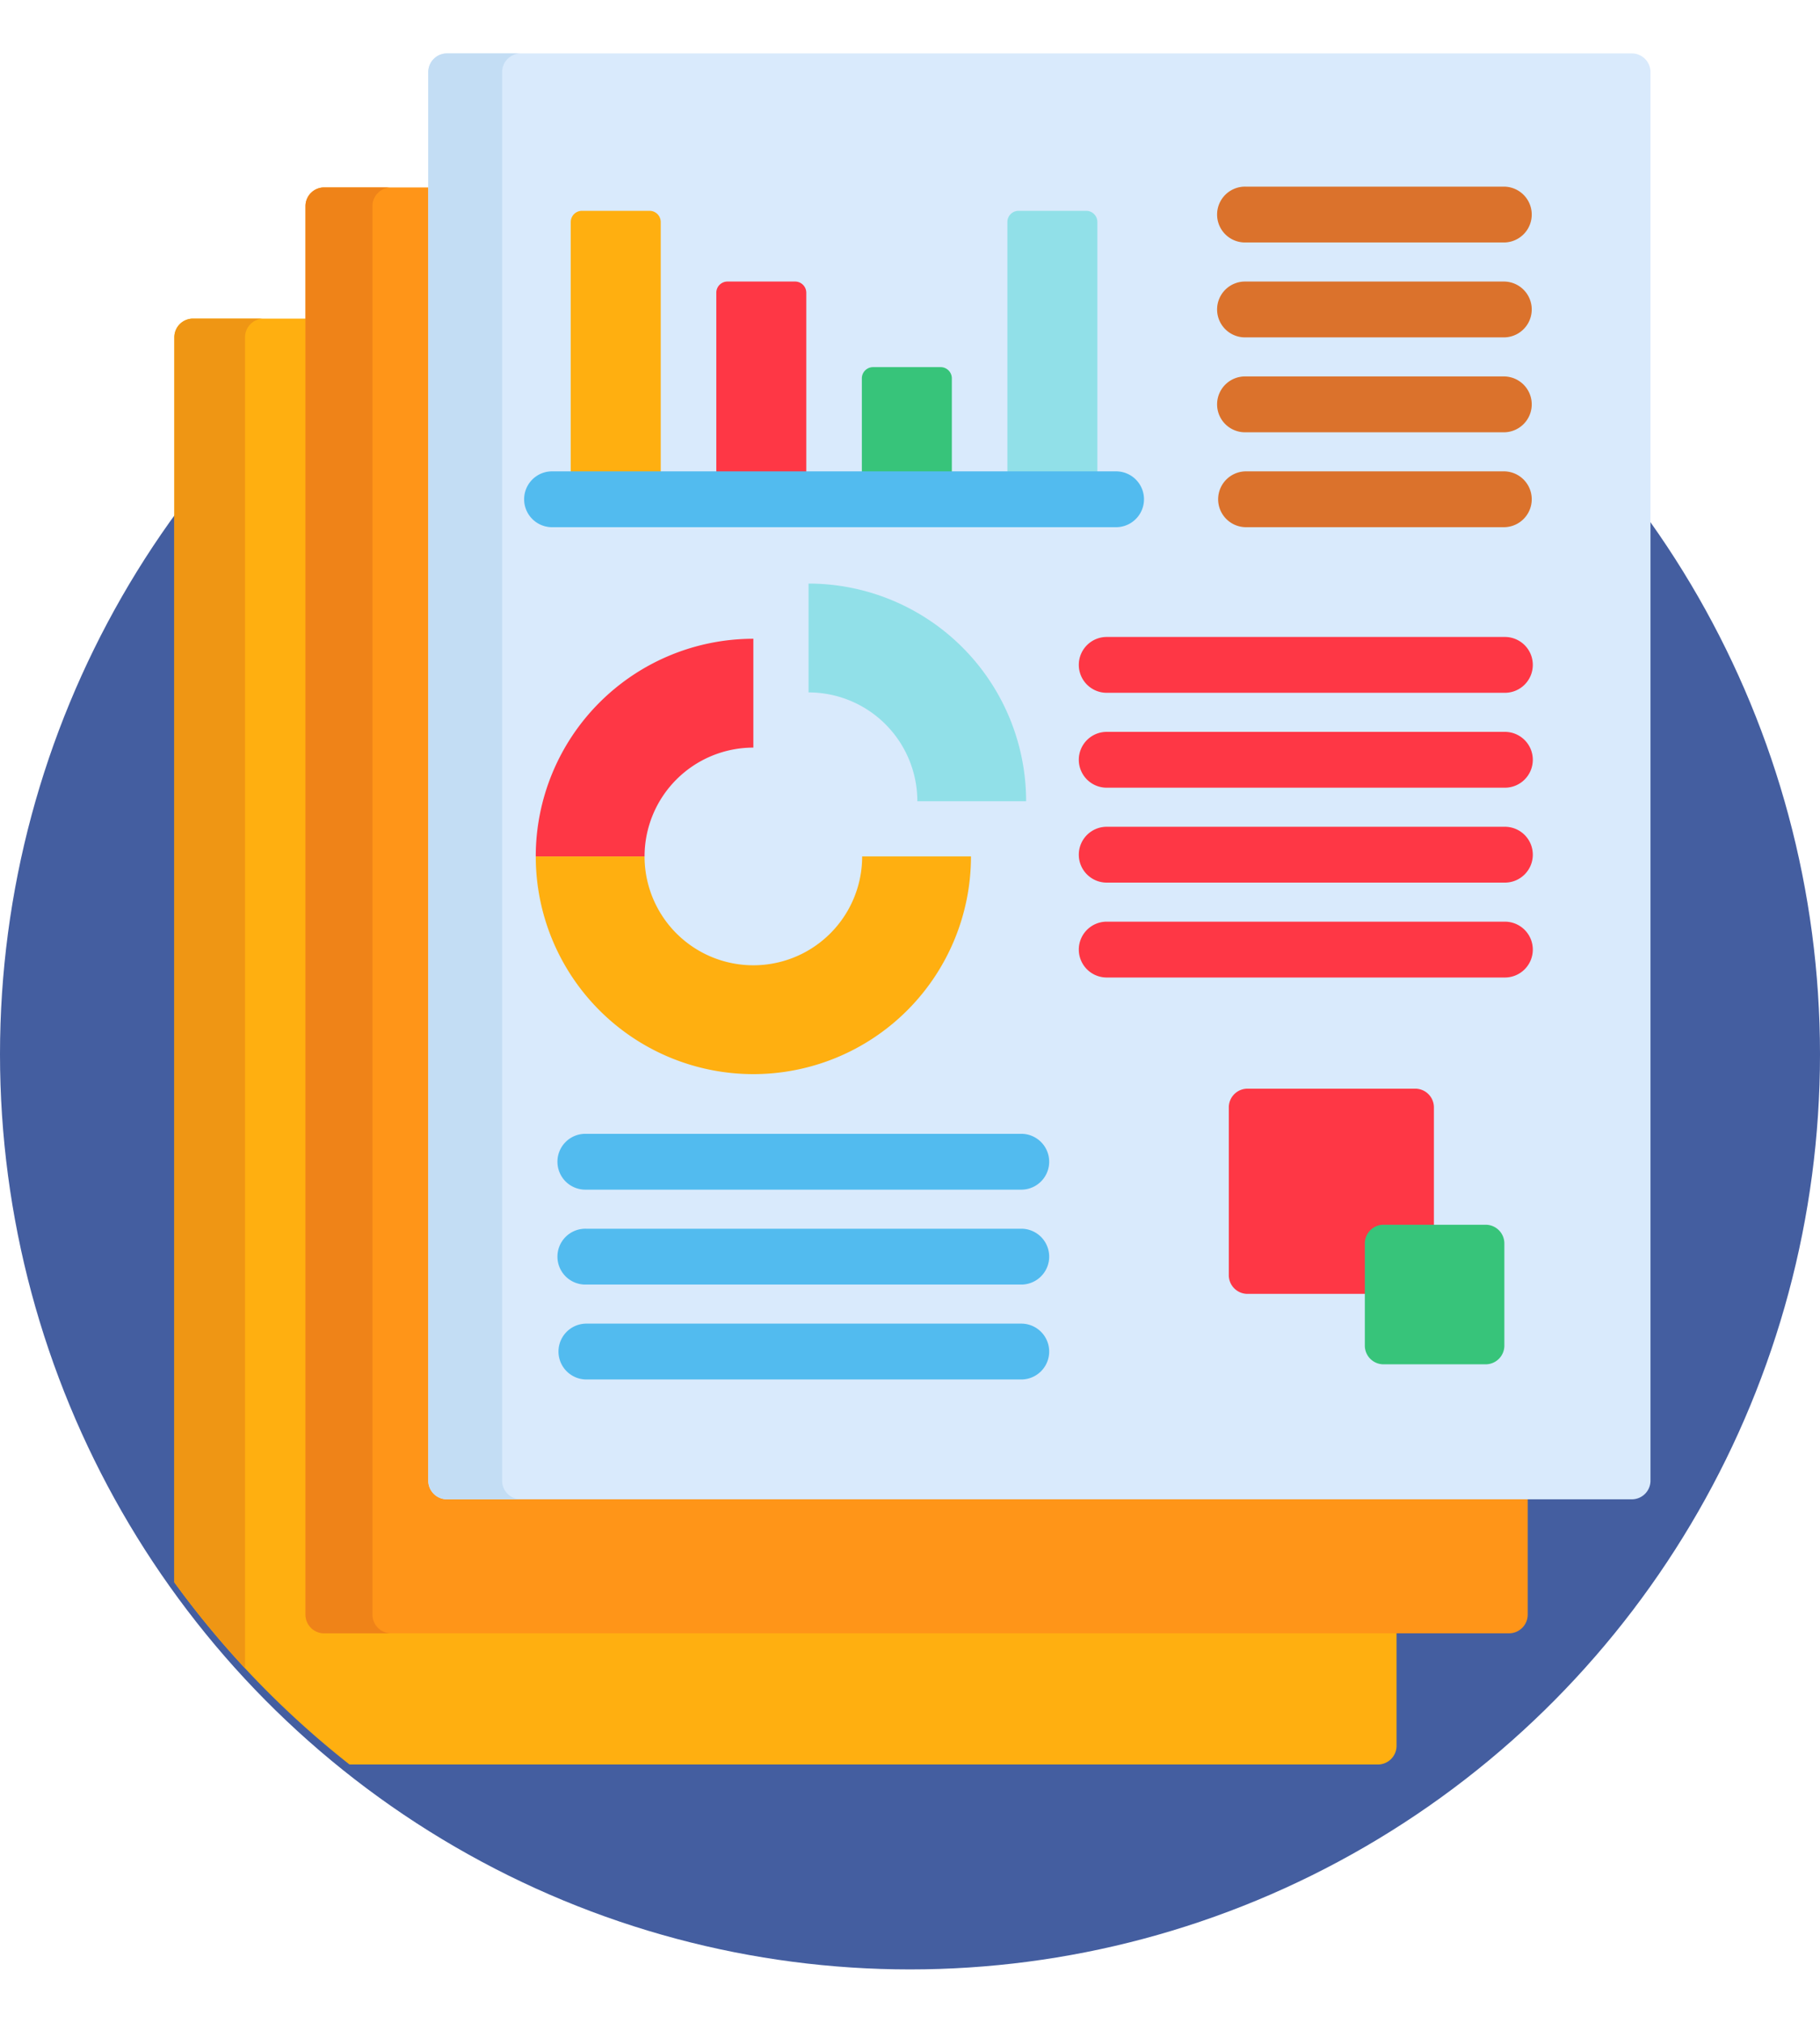 <svg xmlns="http://www.w3.org/2000/svg" width="90" height="100" viewBox="0 0 185 194.699">
  <defs>
    <style>
      .cls-1 {
        fill: #445ea0;
      }

      .cls-2 {
        fill: #ffaf10;
      }

      .cls-3 {
        fill: #ef9614;
      }

      .cls-4 {
        fill: #ff9518;
      }

      .cls-5 {
        fill: #ef8318;
      }

      .cls-6 {
        fill: #d9eafc;
      }

      .cls-7 {
        fill: #c3ddf4;
      }

      .cls-8 {
        fill: #db722c;
      }

      .cls-9 {
        fill: #52bbef;
      }

      .cls-10 {
        fill: #fe3745;
      }

      .cls-11 {
        fill: #91e0e8;
      }

      .cls-12 {
        fill: #37c47a;
      }
    </style>
  </defs>
  <g id="Group_199" data-name="Group 199" transform="translate(-0.343 0)">
    <g id="Group_198" data-name="Group 198">
      <ellipse id="Ellipse_29" data-name="Ellipse 29" class="cls-1" cx="92.5" cy="93" rx="92.5" ry="93" transform="translate(0.343 8.699)"/>
      <path id="Path_101" data-name="Path 101" class="cls-2" d="M73.93,203.772a1.9,1.9,0,0,1-1.891-1.891V71.247H59.526a1.9,1.9,0,0,0-1.891,1.891v126.53a93.2,93.2,0,0,0,17.808,18.508H179.98a1.9,1.9,0,0,0,1.891-1.891V203.772Z" transform="translate(-39.571 -44.3)"/>
      <path id="Path_102" data-name="Path 102" class="cls-3" d="M64.821,73.138a1.9,1.9,0,0,1,1.891-1.891H59.526a1.9,1.9,0,0,0-1.891,1.891v126.53a93.462,93.462,0,0,0,7.186,8.731Z" transform="translate(-39.571 -44.3)"/>
      <path id="Path_103" data-name="Path 103" class="cls-4" d="M108.327,168.24a1.9,1.9,0,0,1-1.891-1.891V36H94.774a1.9,1.9,0,0,0-1.891,1.891V181.036a1.9,1.9,0,0,0,1.891,1.891H215.229a1.9,1.9,0,0,0,1.891-1.891v-12.8Z" transform="translate(-61.488 -22.383)"/>
      <path id="Path_104" data-name="Path 104" class="cls-5" d="M99.691,181.036V37.889A1.9,1.9,0,0,1,101.582,36H94.774a1.9,1.9,0,0,0-1.891,1.891V181.036a1.9,1.9,0,0,0,1.891,1.891h6.808A1.9,1.9,0,0,1,99.691,181.036Z" transform="translate(-61.488 -22.383)"/>
      <path id="Path_105" data-name="Path 105" class="cls-6" d="M250.12,145.038a1.9,1.9,0,0,1-1.891,1.891H127.774a1.9,1.9,0,0,1-1.891-1.891V1.891A1.9,1.9,0,0,1,127.774,0H248.228a1.9,1.9,0,0,1,1.891,1.891Z" transform="translate(-82.007 0)"/>
      <path id="Path_106" data-name="Path 106" class="cls-7" d="M133.388,145.038V1.891A1.9,1.9,0,0,1,135.279,0h-7.506a1.9,1.9,0,0,0-1.891,1.891V145.038a1.9,1.9,0,0,0,1.891,1.891h7.506A1.9,1.9,0,0,1,133.388,145.038Z" transform="translate(-82.006 0)"/>
    </g>
    <g id="Group_104" data-name="Group 104" transform="translate(124.112 13.538)">
      <path id="Path_107" data-name="Path 107" class="cls-8" d="M367.175,41.467H340.866a2.837,2.837,0,1,1,0-5.673h26.309a2.837,2.837,0,0,1,0,5.673Z" transform="translate(-338.029 -35.794)"/>
      <path id="Path_108" data-name="Path 108" class="cls-8" d="M367.175,66.966H340.866a2.837,2.837,0,1,1,0-5.673h26.309a2.837,2.837,0,0,1,0,5.673Z" transform="translate(-338.029 -51.649)"/>
      <path id="Path_109" data-name="Path 109" class="cls-8" d="M367.175,92.464H340.866a2.837,2.837,0,1,1,0-5.673h26.309a2.837,2.837,0,0,1,0,5.673Z" transform="translate(-338.029 -67.503)"/>
      <path id="Path_110" data-name="Path 110" class="cls-8" d="M367.175,117.963H340.866a2.837,2.837,0,0,1,0-5.673h26.309a2.837,2.837,0,0,1,0,5.673Z" transform="translate(-338.029 -83.358)"/>
    </g>
    <g id="Group_105" data-name="Group 105" transform="translate(57.059 109.788)">
      <path id="Path_111" data-name="Path 111" class="cls-9" d="M207.886,295.954H163.575a2.837,2.837,0,1,1,0-5.673h44.311a2.837,2.837,0,0,1,0,5.673Z" transform="translate(-160.738 -290.281)"/>
      <path id="Path_112" data-name="Path 112" class="cls-9" d="M207.886,321.452H163.575a2.837,2.837,0,1,1,0-5.673h44.311a2.837,2.837,0,0,1,0,5.673Z" transform="translate(-160.738 -306.135)"/>
      <path id="Path_113" data-name="Path 113" class="cls-9" d="M207.886,346.951H163.575a2.837,2.837,0,0,1,0-5.673h44.311a2.837,2.837,0,0,1,0,5.673Z" transform="translate(-160.738 -321.99)"/>
    </g>
    <g id="Group_106" data-name="Group 106" transform="translate(54.802 59.299)">
      <path id="Path_114" data-name="Path 114" class="cls-10" d="M344.062,162.461H303.695a2.837,2.837,0,1,1,0-5.673h40.368a2.837,2.837,0,1,1,0,5.673Z" transform="translate(-245.605 -156.788)"/>
      <path id="Path_115" data-name="Path 115" class="cls-10" d="M344.062,187.96H303.695a2.837,2.837,0,1,1,0-5.673h40.368a2.837,2.837,0,1,1,0,5.673Z" transform="translate(-245.605 -172.643)"/>
      <path id="Path_116" data-name="Path 116" class="cls-10" d="M344.062,213.458H303.695a2.837,2.837,0,1,1,0-5.673h40.368a2.837,2.837,0,1,1,0,5.673Z" transform="translate(-245.605 -188.497)"/>
      <path id="Path_117" data-name="Path 117" class="cls-10" d="M344.062,238.956H303.695a2.837,2.837,0,1,1,0-5.673h40.368a2.837,2.837,0,1,1,0,5.673Z" transform="translate(-245.605 -204.352)"/>
      <path id="Path_118" data-name="Path 118" class="cls-10" d="M154.77,179.391h11.06a11.06,11.06,0,0,1,11.059-11.06V157.272A22.119,22.119,0,0,0,154.77,179.391Z" transform="translate(-154.77 -157.089)"/>
    </g>
    <path id="Path_119" data-name="Path 119" class="cls-11" d="M228.084,142.442V153.5a11.059,11.059,0,0,1,11.059,11.059H250.2A22.119,22.119,0,0,0,228.084,142.442Z" transform="translate(-145.554 -88.568)"/>
    <g id="Group_107" data-name="Group 107" transform="translate(54.802 15.995)">
      <path id="Path_120" data-name="Path 120" class="cls-2" d="M187.948,215.755a11.059,11.059,0,1,1-22.118,0H154.77a22.119,22.119,0,0,0,44.239,0Z" transform="translate(-154.77 -150.148)"/>
      <path id="Path_121" data-name="Path 121" class="cls-2" d="M173.323,69.837V43.425a1.138,1.138,0,0,0-1.135-1.135h-6.877a1.138,1.138,0,0,0-1.135,1.135V69.837Z" transform="translate(-160.619 -42.29)"/>
    </g>
    <path id="Path_122" data-name="Path 122" class="cls-10" d="M212.441,81.651V62.425a1.138,1.138,0,0,0-1.135-1.135H204.43a1.138,1.138,0,0,0-1.135,1.135V81.651Z" transform="translate(-130.141 -38.109)"/>
    <path id="Path_123" data-name="Path 123" class="cls-12" d="M251.557,95.952V85.425a1.138,1.138,0,0,0-1.135-1.135h-6.876a1.138,1.138,0,0,0-1.135,1.135V95.952Z" transform="translate(-154.462 -52.41)"/>
    <path id="Path_124" data-name="Path 124" class="cls-11" d="M290.673,69.837V43.425a1.138,1.138,0,0,0-1.135-1.135h-6.877a1.138,1.138,0,0,0-1.135,1.135V69.837Z" transform="translate(-178.784 -26.295)"/>
    <path id="Path_125" data-name="Path 125" class="cls-10" d="M355.616,293.867a1.136,1.136,0,0,1,1.135-1.135h5.129V280.039a1.9,1.9,0,0,0-1.891-1.891H342.923a1.9,1.9,0,0,0-1.891,1.891V297.1A1.9,1.9,0,0,0,342.923,299h12.693Z" transform="translate(-215.783 -172.948)"/>
    <path id="Path_126" data-name="Path 126" class="cls-12" d="M391.774,327a1.9,1.9,0,0,1-1.891,1.891h-10.4A1.9,1.9,0,0,1,377.592,327V316.6a1.9,1.9,0,0,1,1.891-1.891h10.4a1.9,1.9,0,0,1,1.891,1.891Z" transform="translate(-238.516 -195.681)"/>
    <path id="Path_127" data-name="Path 127" class="cls-9" d="M211.784,117.963h-57.44a2.837,2.837,0,0,1,0-5.673h57.44a2.837,2.837,0,0,1,0,5.673Z" transform="translate(-97.94 -69.82)"/>
  </g>
</svg>
